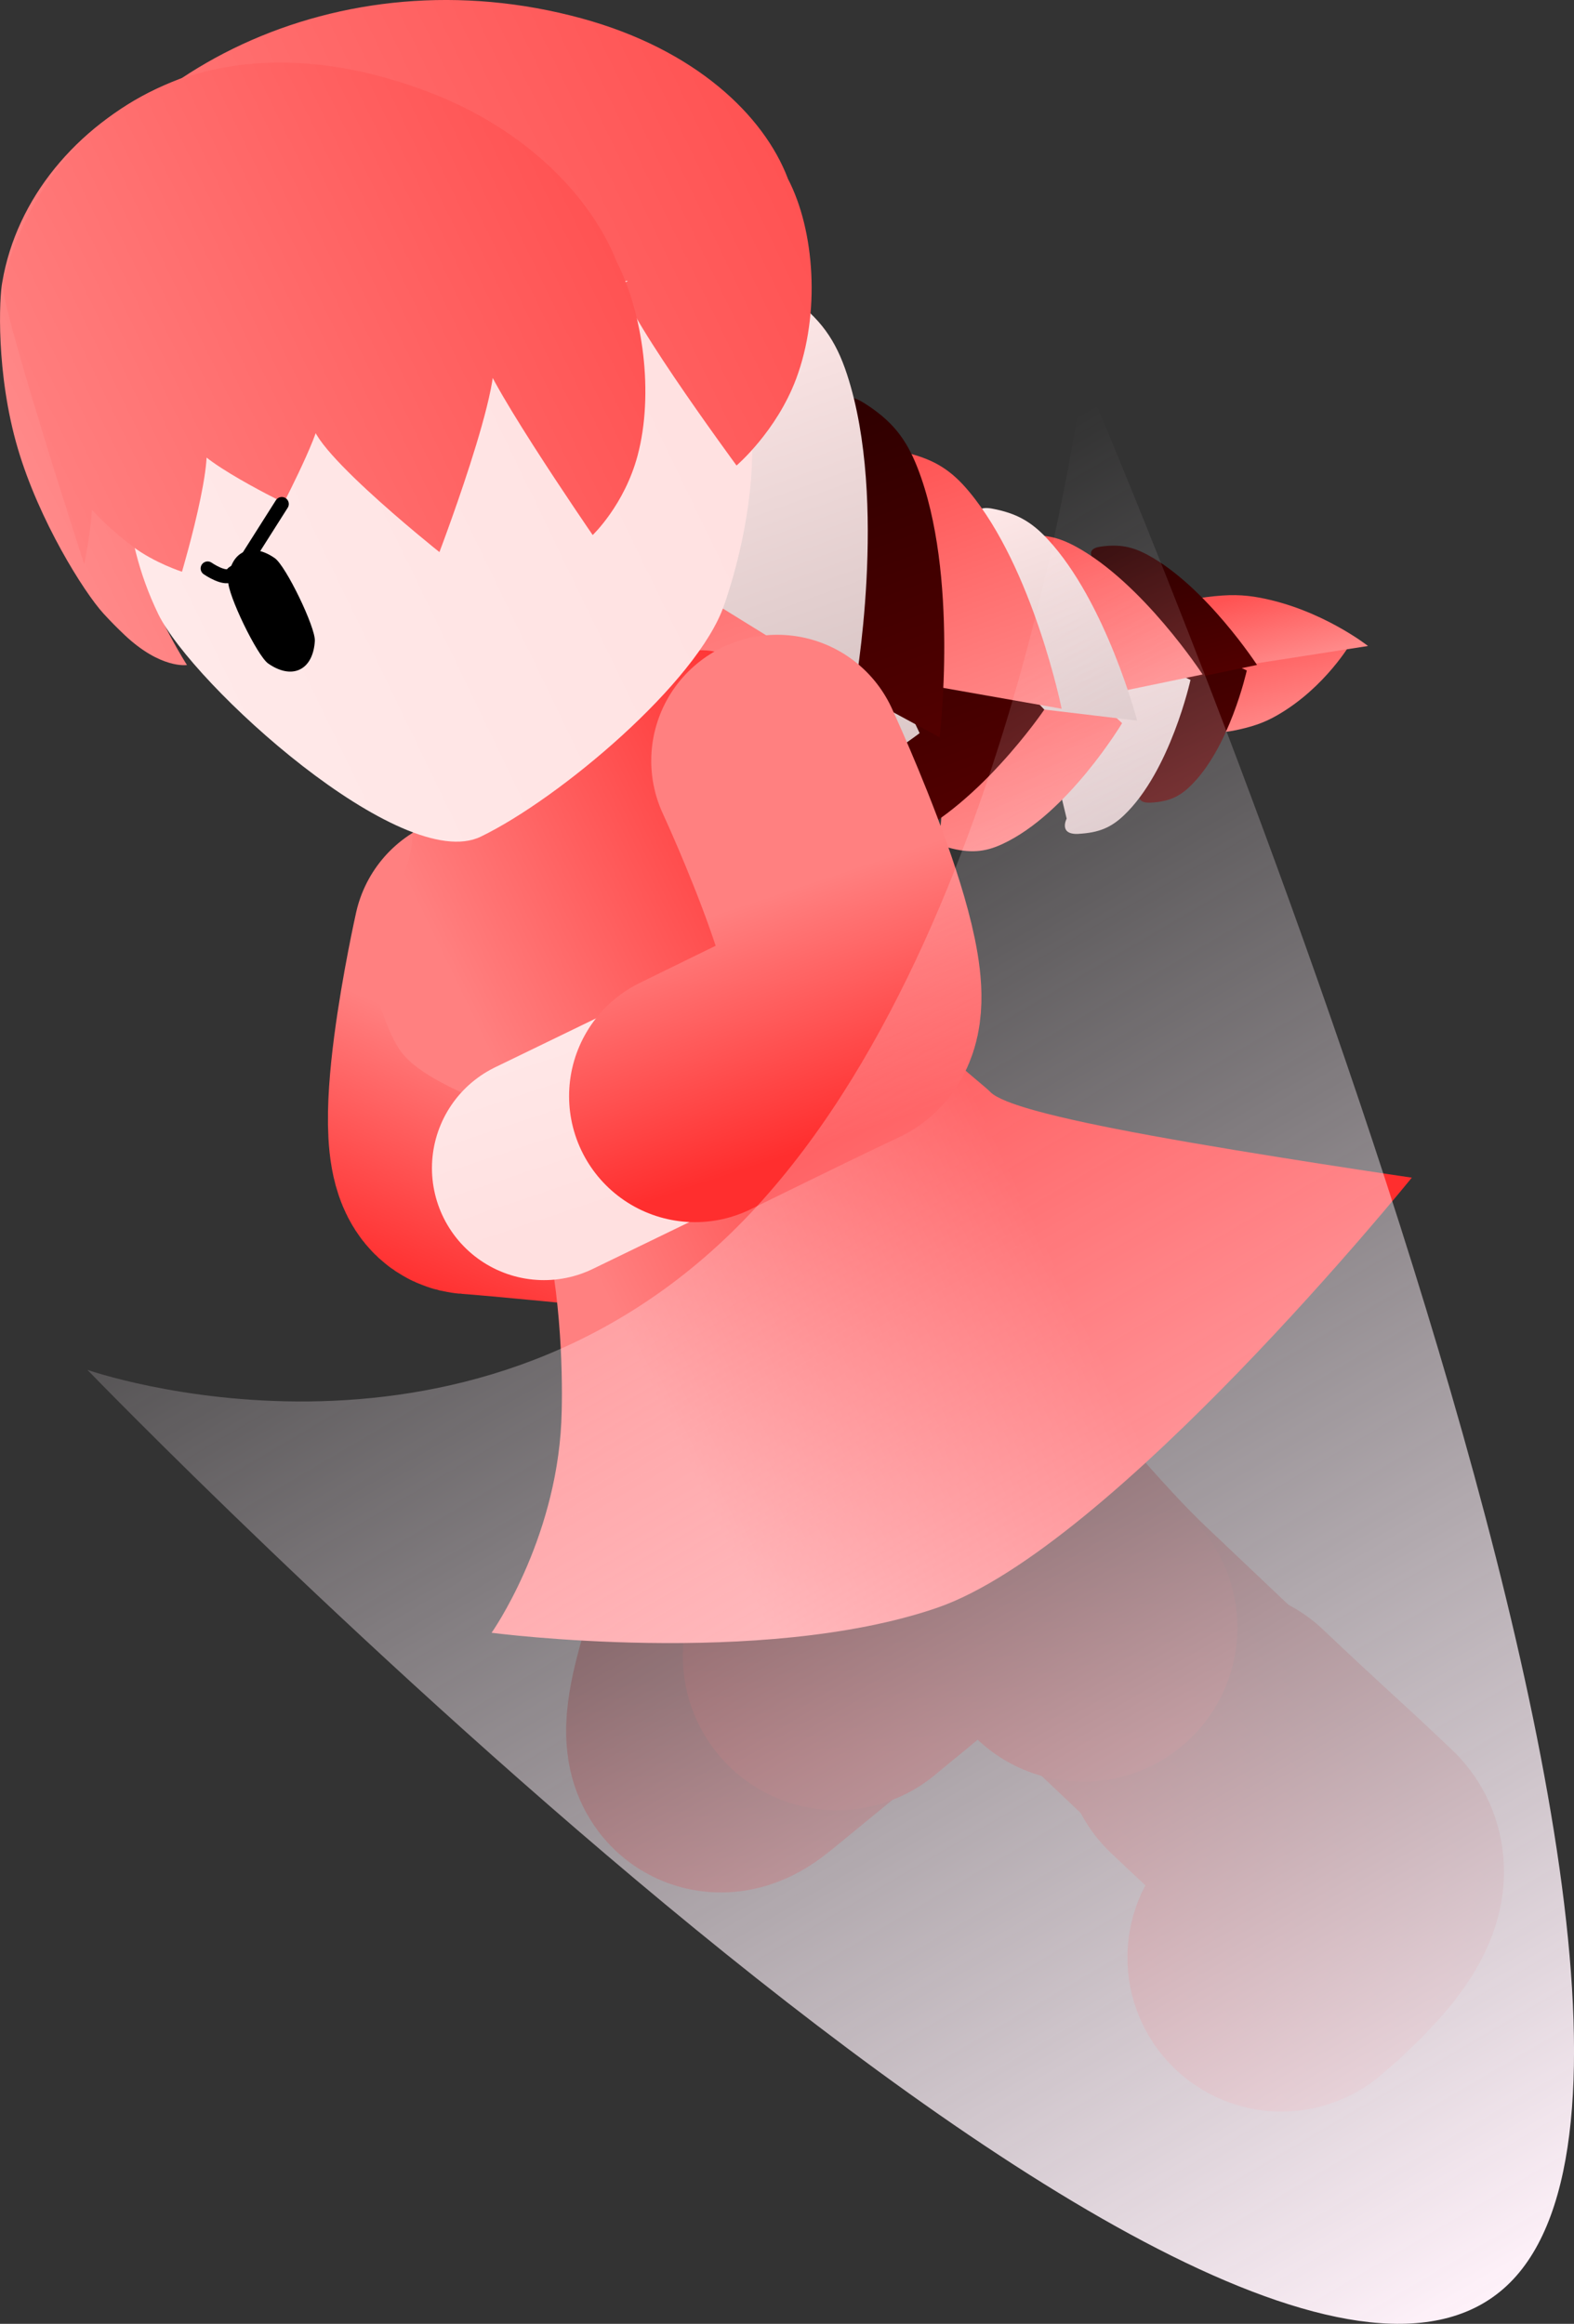<svg version="1.1" xmlns="http://www.w3.org/2000/svg" xmlns:xlink="http://www.w3.org/1999/xlink" width="56.208" height="82.979" viewBox="0,0,56.208,82.979"><rect x="0" y="0" width="56.208" height="82.979" fill="#333333" stroke="none"/><defs><linearGradient x1="260.898" y1="164.401" x2="261.786" y2="167.962" gradientUnits="userSpaceOnUse" id="color-1"><stop offset="0" stop-color="#ff5353"/><stop offset="1" stop-color="#ff8989"/></linearGradient><linearGradient x1="260.943" y1="163.17" x2="261.586" y2="165.748" gradientUnits="userSpaceOnUse" id="color-2"><stop offset="0" stop-color="#ff5353"/><stop offset="1" stop-color="#ff8989"/></linearGradient><linearGradient x1="256.387" y1="162.975" x2="258.969" y2="170.111" gradientUnits="userSpaceOnUse" id="color-3"><stop offset="0" stop-color="#2e0000"/><stop offset="1" stop-color="#520000"/></linearGradient><linearGradient x1="256.837" y1="161.405" x2="258.13" y2="166.587" gradientUnits="userSpaceOnUse" id="color-4"><stop offset="0" stop-color="#2e0000"/><stop offset="1" stop-color="#520000"/></linearGradient><linearGradient x1="253.742" y1="162.807" x2="256.751" y2="171.119" gradientUnits="userSpaceOnUse" id="color-5"><stop offset="0" stop-color="#ffe8e8"/><stop offset="1" stop-color="#d9c6c6"/></linearGradient><linearGradient x1="253.524" y1="160.746" x2="255.86" y2="167.201" gradientUnits="userSpaceOnUse" id="color-6"><stop offset="0" stop-color="#ff5353"/><stop offset="1" stop-color="#ff8989"/></linearGradient><linearGradient x1="249.809" y1="162.667" x2="253.076" y2="171.693" gradientUnits="userSpaceOnUse" id="color-7"><stop offset="0" stop-color="#ff5353"/><stop offset="1" stop-color="#ff8989"/></linearGradient><linearGradient x1="250.445" y1="160.387" x2="253.51" y2="168.854" gradientUnits="userSpaceOnUse" id="color-8"><stop offset="0" stop-color="#ffe8e8"/><stop offset="1" stop-color="#d9c6c6"/></linearGradient><linearGradient x1="245.93" y1="161.126" x2="249.681" y2="171.491" gradientUnits="userSpaceOnUse" id="color-9"><stop offset="0" stop-color="#2e0000"/><stop offset="1" stop-color="#520000"/></linearGradient><linearGradient x1="246.899" y1="158.527" x2="250.522" y2="168.537" gradientUnits="userSpaceOnUse" id="color-10"><stop offset="0" stop-color="#ff5353"/><stop offset="1" stop-color="#ff8989"/></linearGradient><linearGradient x1="240.148" y1="160.255" x2="243.987" y2="170.863" gradientUnits="userSpaceOnUse" id="color-11"><stop offset="0" stop-color="#ffe8e8"/><stop offset="1" stop-color="#d9c6c6"/></linearGradient><linearGradient x1="243.371" y1="157.254" x2="247.631" y2="169.025" gradientUnits="userSpaceOnUse" id="color-12"><stop offset="0" stop-color="#2e0000"/><stop offset="1" stop-color="#520000"/></linearGradient><linearGradient x1="235.702" y1="157.06" x2="240.071" y2="169.13" gradientUnits="userSpaceOnUse" id="color-13"><stop offset="0" stop-color="#ff5353"/><stop offset="1" stop-color="#ff8989"/></linearGradient><linearGradient x1="239.914" y1="153.621" x2="244.845" y2="167.246" gradientUnits="userSpaceOnUse" id="color-14"><stop offset="0" stop-color="#ffe8e8"/><stop offset="1" stop-color="#d9c6c6"/></linearGradient><linearGradient x1="231.398" y1="187.124" x2="234.558" y2="179.786" gradientUnits="userSpaceOnUse" id="color-15"><stop offset="0" stop-color="#ffe0e0"/><stop offset="1" stop-color="#ffe9e9"/></linearGradient><linearGradient x1="228.596" y1="187.407" x2="232.152" y2="179.152" gradientUnits="userSpaceOnUse" id="color-16"><stop offset="0" stop-color="#ff2e2e"/><stop offset="1" stop-color="#ff8080"/></linearGradient><linearGradient x1="257.004" y1="197.623" x2="249.518" y2="204.888" gradientUnits="userSpaceOnUse" id="color-17"><stop offset="0" stop-color="#2e0000"/><stop offset="1" stop-color="#520000"/></linearGradient><linearGradient x1="264.304" y1="204.314" x2="256.462" y2="211.925" gradientUnits="userSpaceOnUse" id="color-18"><stop offset="0" stop-color="#2e0000"/><stop offset="1" stop-color="#520000"/></linearGradient><linearGradient x1="241.462" y1="202.036" x2="241.866" y2="209.841" gradientUnits="userSpaceOnUse" id="color-19"><stop offset="0" stop-color="#2e0000"/><stop offset="1" stop-color="#520000"/></linearGradient><linearGradient x1="248.016" y1="196.532" x2="248.44" y2="204.709" gradientUnits="userSpaceOnUse" id="color-20"><stop offset="0" stop-color="#2e0000"/><stop offset="1" stop-color="#520000"/></linearGradient><linearGradient x1="246.04" y1="171.957" x2="232.575" y2="178.468" gradientUnits="userSpaceOnUse" id="color-21"><stop offset="0" stop-color="#ff2e2e"/><stop offset="1" stop-color="#ff8080"/></linearGradient><linearGradient x1="246.04" y1="171.957" x2="232.575" y2="178.468" gradientUnits="userSpaceOnUse" id="color-22"><stop offset="0" stop-color="#ff0000"/><stop offset="1" stop-color="#ff5050"/></linearGradient><linearGradient x1="246.595" y1="182.26" x2="244.062" y2="174.672" gradientUnits="userSpaceOnUse" id="color-23"><stop offset="0" stop-color="#ffe0e0"/><stop offset="1" stop-color="#ffe9e9"/></linearGradient><linearGradient x1="249.495" y1="181.479" x2="246.645" y2="172.942" gradientUnits="userSpaceOnUse" id="color-24"><stop offset="0" stop-color="#ff2e2e"/><stop offset="1" stop-color="#ff8080"/></linearGradient><linearGradient x1="236.281" y1="149.769" x2="216.667" y2="159.254" gradientUnits="userSpaceOnUse" id="color-25"><stop offset="0" stop-color="#ff5353"/><stop offset="1" stop-color="#ff8989"/></linearGradient><linearGradient x1="237.146" y1="152.733" x2="218.168" y2="161.91" gradientUnits="userSpaceOnUse" id="color-26"><stop offset="0" stop-color="#000000"/><stop offset="1" stop-color="#313131"/></linearGradient><linearGradient x1="241.958" y1="154.496" x2="221.534" y2="164.372" gradientUnits="userSpaceOnUse" id="color-27"><stop offset="0" stop-color="#ffe0e0"/><stop offset="1" stop-color="#ffe9e9"/></linearGradient><linearGradient x1="241.793" y1="154.155" x2="221.369" y2="164.031" gradientUnits="userSpaceOnUse" id="color-28"><stop offset="0" stop-color="#ffd499"/><stop offset="1" stop-color="#ffd599"/></linearGradient><linearGradient x1="242.943" y1="146.547" x2="213.689" y2="160.693" gradientUnits="userSpaceOnUse" id="color-29"><stop offset="0" stop-color="#ff5353"/><stop offset="1" stop-color="#ff8989"/></linearGradient><linearGradient x1="243.581" y1="149.621" x2="215.278" y2="163.308" gradientUnits="userSpaceOnUse" id="color-30"><stop offset="0" stop-color="#000000"/><stop offset="1" stop-color="#313131"/></linearGradient><linearGradient x1="236.821" y1="149.508" x2="212.789" y2="161.128" gradientUnits="userSpaceOnUse" id="color-31"><stop offset="0" stop-color="#ff5353"/><stop offset="1" stop-color="#ff8989"/></linearGradient><linearGradient x1="237.582" y1="152.522" x2="214.331" y2="163.765" gradientUnits="userSpaceOnUse" id="color-32"><stop offset="0" stop-color="#000000"/><stop offset="1" stop-color="#313131"/></linearGradient><linearGradient x1="267.179" y1="225.334" x2="233.983" y2="168.737" gradientUnits="userSpaceOnUse" id="color-33"><stop offset="0" stop-color="#fff2fa"/><stop offset="1" stop-color="#fff2fa" stop-opacity="0"/></linearGradient></defs><g transform="translate(-215.718,-142.104)"><g data-paper-data="{&quot;isPaintingLayer&quot;:true}" fill-rule="nonzero" stroke-linejoin="miter" stroke-miterlimit="10" stroke-dasharray="" stroke-dashoffset="0" style="mix-blend-mode: normal"><g data-paper-data="{&quot;index&quot;:null}" stroke="#000000" stroke-width="0" stroke-linecap="butt"><path d="M259.733,168.2c-0.708,0.138 -0.372,-0.179 -0.372,-0.179l-1.302,-3.281l5.919,0.293c0,0 -0.918,1.611 -2.637,2.604c-0.467,0.27 -0.899,0.426 -1.608,0.564z" data-paper-data="{&quot;index&quot;:null}" fill="url(#color-1)"/><path d="M258.818,163.424c0.787,-0.101 1.299,-0.089 1.897,0.024c2.202,0.417 3.855,1.723 3.855,1.723l-6.022,0.939l-0.032,-2.382c0,0 -0.485,-0.205 0.302,-0.305z" data-paper-data="{&quot;index&quot;:null}" fill="url(#color-2)"/><path d="M256.807,170.765c-0.626,0.034 -0.363,-0.468 -0.363,-0.468l-1.627,-6.753l5.424,2.501c0,0 -0.617,2.806 -2.047,4.158c-0.389,0.367 -0.761,0.528 -1.386,0.562z" data-paper-data="{&quot;index&quot;:null}" fill="url(#color-3)"/><path d="M255.029,161.622c0.668,-0.093 1.124,-0.001 1.685,0.303c2.064,1.119 3.893,3.923 3.893,3.923l-5.063,1.048l-0.697,-4.711c0,0 -0.486,-0.47 0.181,-0.563z" data-paper-data="{&quot;index&quot;:null}" fill="url(#color-4)"/><path d="M254.232,171.88c-0.729,0.039 -0.423,-0.545 -0.423,-0.545l-1.896,-7.866l6.318,2.913c0,0 -0.719,3.268 -2.385,4.843c-0.453,0.428 -0.886,0.615 -1.615,0.654z" data-paper-data="{&quot;index&quot;:null}" fill="url(#color-5)"/><path d="M252.165,161.264c0.778,-0.108 1.309,-0.001 1.963,0.353c2.404,1.304 4.535,4.57 4.535,4.57l-5.897,1.22l-0.811,-5.488c0,0 -0.567,-0.547 0.211,-0.655z" data-paper-data="{&quot;index&quot;:null}" fill="url(#color-6)"/><path d="M249.56,172.365c-0.792,-0.218 -0.256,-0.732 -0.256,-0.732l0.784,-9.067l5.7,5.361c0,0 -1.933,3.23 -4.271,4.315c-0.635,0.295 -1.164,0.34 -1.956,0.122z" data-paper-data="{&quot;index&quot;:null}" fill="url(#color-7)"/><path d="M251.15,160.267c0.868,0.162 1.397,0.466 1.968,1.077c2.1,2.248 3.207,6.492 3.207,6.492l-6.725,-0.802l1.092,-6.143c0,0 -0.409,-0.786 0.459,-0.624z" data-paper-data="{&quot;index&quot;:null}" fill="url(#color-8)"/><path d="M245.481,172.198c-0.906,-0.305 -0.251,-0.868 -0.251,-0.868l1.5,-10.493l6.281,6.605c0,0 -2.457,3.631 -5.247,4.742c-0.758,0.302 -1.376,0.32 -2.283,0.015z" data-paper-data="{&quot;index&quot;:null}" fill="url(#color-9)"/><path d="M248.103,158.274c0.999,0.245 1.595,0.632 2.218,1.38c2.296,2.751 3.309,7.758 3.309,7.758l-7.77,-1.369l1.668,-7.073c0,0 -0.425,-0.94 0.574,-0.696z" data-paper-data="{&quot;index&quot;:null}" fill="url(#color-10)"/><path d="M238.641,170.736c-0.876,-0.66 0.041,-1.035 0.041,-1.035l5.428,-10.879l4.448,9.461c0,0 -3.988,3.063 -7.427,3.263c-0.934,0.054 -1.614,-0.149 -2.49,-0.809z" data-paper-data="{&quot;index&quot;:null}" fill="url(#color-11)"/><path d="M246.56,156.486c0.999,0.628 1.507,1.265 1.916,2.304c1.504,3.825 0.795,9.641 0.795,9.641l-7.962,-4.3l4.374,-7.095c0,0 -0.122,-1.177 0.877,-0.549z" data-paper-data="{&quot;index&quot;:null}" fill="url(#color-12)"/><path d="M233.756,168.653c-0.974,-0.827 0.118,-1.201 0.118,-1.201l7.05,-12.282l4.529,11.303c0,0 -4.845,3.291 -8.858,3.29c-1.09,-0 -1.866,-0.283 -2.84,-1.11z" data-paper-data="{&quot;index&quot;:null}" fill="url(#color-13)"/><path d="M243.896,152.668c1.119,0.798 1.667,1.573 2.071,2.809c1.489,4.55 0.27,11.265 0.27,11.265l-8.966,-5.541l5.568,-7.954c0,0 -0.062,-1.377 1.057,-0.579z" data-paper-data="{&quot;index&quot;:null}" fill="url(#color-14)"/></g><g data-paper-data="{&quot;index&quot;:null}" fill="none" stroke-linecap="round"><path d="M242.791,184.723c0,0 -7.874,-0.731 -10.069,-0.924c-2.605,-0.229 0.139,-7.445 0.139,-7.445" stroke="url(#color-15)" stroke-width="8"/><path d="M237.645,184.29c0,0 -4.219,-0.415 -5.114,-0.473c-1.511,-0.098 0.296,-8.15 0.296,-8.15" stroke="url(#color-16)" stroke-width="9"/></g><g data-paper-data="{&quot;index&quot;:null}" fill="none" stroke-linecap="round"><path d="M245.725,189.201c0,0 6.008,7.966 9.423,11.203c2.399,2.274 6.473,6.135 8.625,8.175c0.873,0.828 -2.294,3.438 -2.294,3.438" stroke="url(#color-17)" stroke-width="10.5"/><path d="M259.178,204.282c2.399,2.274 2.443,2.245 4.595,4.284c0.873,0.828 -2.294,3.438 -2.294,3.438" stroke="url(#color-18)" stroke-width="11"/></g><g data-paper-data="{&quot;index&quot;:null}" fill="none" stroke-linecap="round"><path d="M254.411,200.228c0,0 -3.509,-3.359 -4.322,-2.693c-2.002,1.642 -5.793,4.749 -8.025,6.579c-3.177,2.605 3.272,-11.732 3.272,-11.732" stroke="url(#color-19)" stroke-width="10.5"/><path d="M245.602,201.244c2.232,-1.83 2.479,-2.07 4.481,-3.712c0.812,-0.666 4.322,2.693 4.322,2.693" stroke="url(#color-20)" stroke-width="11"/></g><path d="M251.097,181.111c0.432,0.406 2.19,0.893 5.719,1.54c3.76,0.69 9.318,1.505 9.318,1.505c0,0 -10.681,13.209 -16.96,15.362c-6.279,2.153 -15.901,0.889 -15.901,0.889c0,0 2.279,-3.229 2.489,-7.505c0.045,-0.916 0.082,-3.952 -0.55,-6.791c-0.752,-3.378 -1.715,-3.747 -1.971,-4.361c-0.172,-0.411 -1.995,-0.844 -3.022,-1.878c-0.489,-0.492 -0.814,-1.541 -0.968,-1.973c-0.41,-1.153 1.07,-4.506 1.172,-5.686c0.404,-4.69 9.202,-7.387 10.917,-6.813c1.407,0.472 3.118,3.714 4.714,6.636c0.415,0.759 0.624,3.441 1.477,5.057c1.2,2.272 3.095,3.539 3.567,4.018z" data-paper-data="{&quot;index&quot;:null}" fill="url(#color-21)" stroke="url(#color-22)" stroke-width="0" stroke-linecap="butt"/><g data-paper-data="{&quot;index&quot;:null}" fill="none" stroke-linecap="round"><path d="M243.122,169.114c0,0 5.293,8.285 2.563,9.596c-2.3,1.105 -10.542,5.105 -10.542,5.105" stroke="url(#color-23)" stroke-width="8"/><path d="M243.474,169.271c0,0 4.01,8.653 2.419,9.377c-0.942,0.429 -5.353,2.597 -5.353,2.597" stroke="url(#color-24)" stroke-width="9"/></g><g data-paper-data="{&quot;index&quot;:null}" stroke-width="0" stroke-linecap="butt"><path d="M237.195,151.696c0.947,1.858 1.481,4.666 1.143,6.743c-0.273,1.675 -1.161,2.629 -1.161,2.629c0,0 -4.182,-6.456 -3.79,-6.631c1.146,-0.511 -0.824,6.824 -0.824,6.824c0,0 -4.942,-4.57 -4.096,-4.953c0.444,-0.201 -0.76,2.852 -0.76,2.852c0,0 -3.56,-2.18 -2.838,-2.525c0.892,-0.426 -0.081,4.641 -0.081,4.641c0,0 -0.857,-0.372 -1.567,-1.001c-1.239,-1.095 -2.549,-2.72 -1.785,-2.723c0.741,-0.002 0.361,3.21 0.361,3.21c0,0 -2.484,-1.75 -1.789,-1.953c0.162,-0.047 0.067,1.431 0.767,3.642c0.557,1.757 1.62,3.399 1.62,3.399c0,0 -0.934,0.154 -2.234,-1.078c-0.252,-0.239 -0.505,-0.493 -0.75,-0.762c-0.697,-0.764 -2.301,-3.317 -3.06,-5.901c-0.785,-2.671 -0.662,-5.397 -0.55,-5.937c1.019,-5.999 8.59,-10.135 15.267,-6.784c3.111,1.561 5.208,4.084 6.128,6.307z" fill="url(#color-25)" stroke="url(#color-26)"/><path d="M226.613,148.818c2.818,-1.363 5.927,-1.445 8.675,-0.48c2.748,0.967 5.135,2.982 6.505,5.816c1.371,2.834 0.733,6.803 -0.216,9.557c-0.949,2.754 -5.874,6.907 -8.692,8.269c-2.818,1.363 -10.302,-5.44 -11.516,-7.95c-1.371,-2.834 -1.468,-5.957 -0.519,-8.711c0.949,-2.754 2.945,-5.14 5.763,-6.502z" fill="url(#color-27)" stroke="url(#color-28)"/><path d="M243.85,148.478c0.967,1.848 1.172,4.816 0.299,7.151c-0.704,1.884 -2.129,3.097 -2.129,3.097c0,0 -4.605,-6.251 -4.023,-6.518c1.701,-0.78 -13.409,4.56 -12.333,4.044c1.329,-0.638 -6.046,1.814 -4.977,1.664c1.037,-0.145 -4.123,-5.848 -3.862,-6.46c2.58,-6.754 10.983,-11.07 19.673,-8.693c4.049,1.108 6.496,3.461 7.354,5.714z" fill="url(#color-29)" stroke="url(#color-30)"/><path d="M237.732,151.436c0.956,1.853 1.34,4.735 0.756,6.93c-0.471,1.771 -1.605,2.843 -1.605,2.843c0,0 -4.376,-6.362 -3.897,-6.579c1.4,-0.634 -1.576,7.188 -1.576,7.188c0,0 -5.441,-4.329 -4.406,-4.803c0.543,-0.249 -1.15,3.041 -1.15,3.041c0,0 -4.017,-1.959 -3.133,-2.383c1.092,-0.523 -0.505,4.846 -0.505,4.846c0,0 -0.98,-0.313 -1.765,-0.905c-1.369,-1.033 -2.774,-2.612 -1.87,-2.682c0.877,-0.068 0.143,3.315 0.143,3.315c0,0 -3.091,-9.51 -2.911,-10.082c1.734,-6.345 7.632,-9.672 15.231,-6.767c3.541,1.353 5.799,3.798 6.689,6.035z" fill="url(#color-31)" stroke="url(#color-32)"/></g><g data-paper-data="{&quot;index&quot;:null}"><path d="M223.866,162.839c0.03,-0.483 0.21,-0.859 0.535,-1.016c0.325,-0.157 0.732,-0.065 1.129,0.211c0.396,0.275 1.461,2.478 1.431,2.959c-0.03,0.483 -0.21,0.859 -0.535,1.016c-0.325,0.157 -0.732,0.065 -1.129,-0.211c-0.396,-0.275 -1.461,-2.478 -1.431,-2.959z" data-paper-data="{&quot;index&quot;:null}" fill="#000000" stroke="none" stroke-width="1.301" stroke-linecap="butt"/><path d="M225.1,162.418c-0.399,0.094 -0.907,-0.044 -1.102,0.189c-0.209,0.25 -0.865,-0.205 -0.865,-0.205" data-paper-data="{&quot;index&quot;:null}" fill="none" stroke="#000000" stroke-width="0.5" stroke-linecap="round"/></g><path d="M224.171,162.64l1.61,-2.539" data-paper-data="{&quot;index&quot;:null}" fill="none" stroke="#000000" stroke-width="0.5" stroke-linecap="round"/><path d="M254.408,155.457c0,0 25.059,58.33 15.237,68.151c-9.822,9.82 -50.806,-32.589 -50.806,-32.589c0,0 13.388,4.71 23.21,-5.11c9.822,-9.82 12.36,-30.452 12.36,-30.452z" data-paper-data="{&quot;index&quot;:null}" fill="url(#color-33)" stroke="none" stroke-width="NaN" stroke-linecap="butt"/></g></g></svg><!--rotationCenter:24.28156239174345:37.895902989853255-->